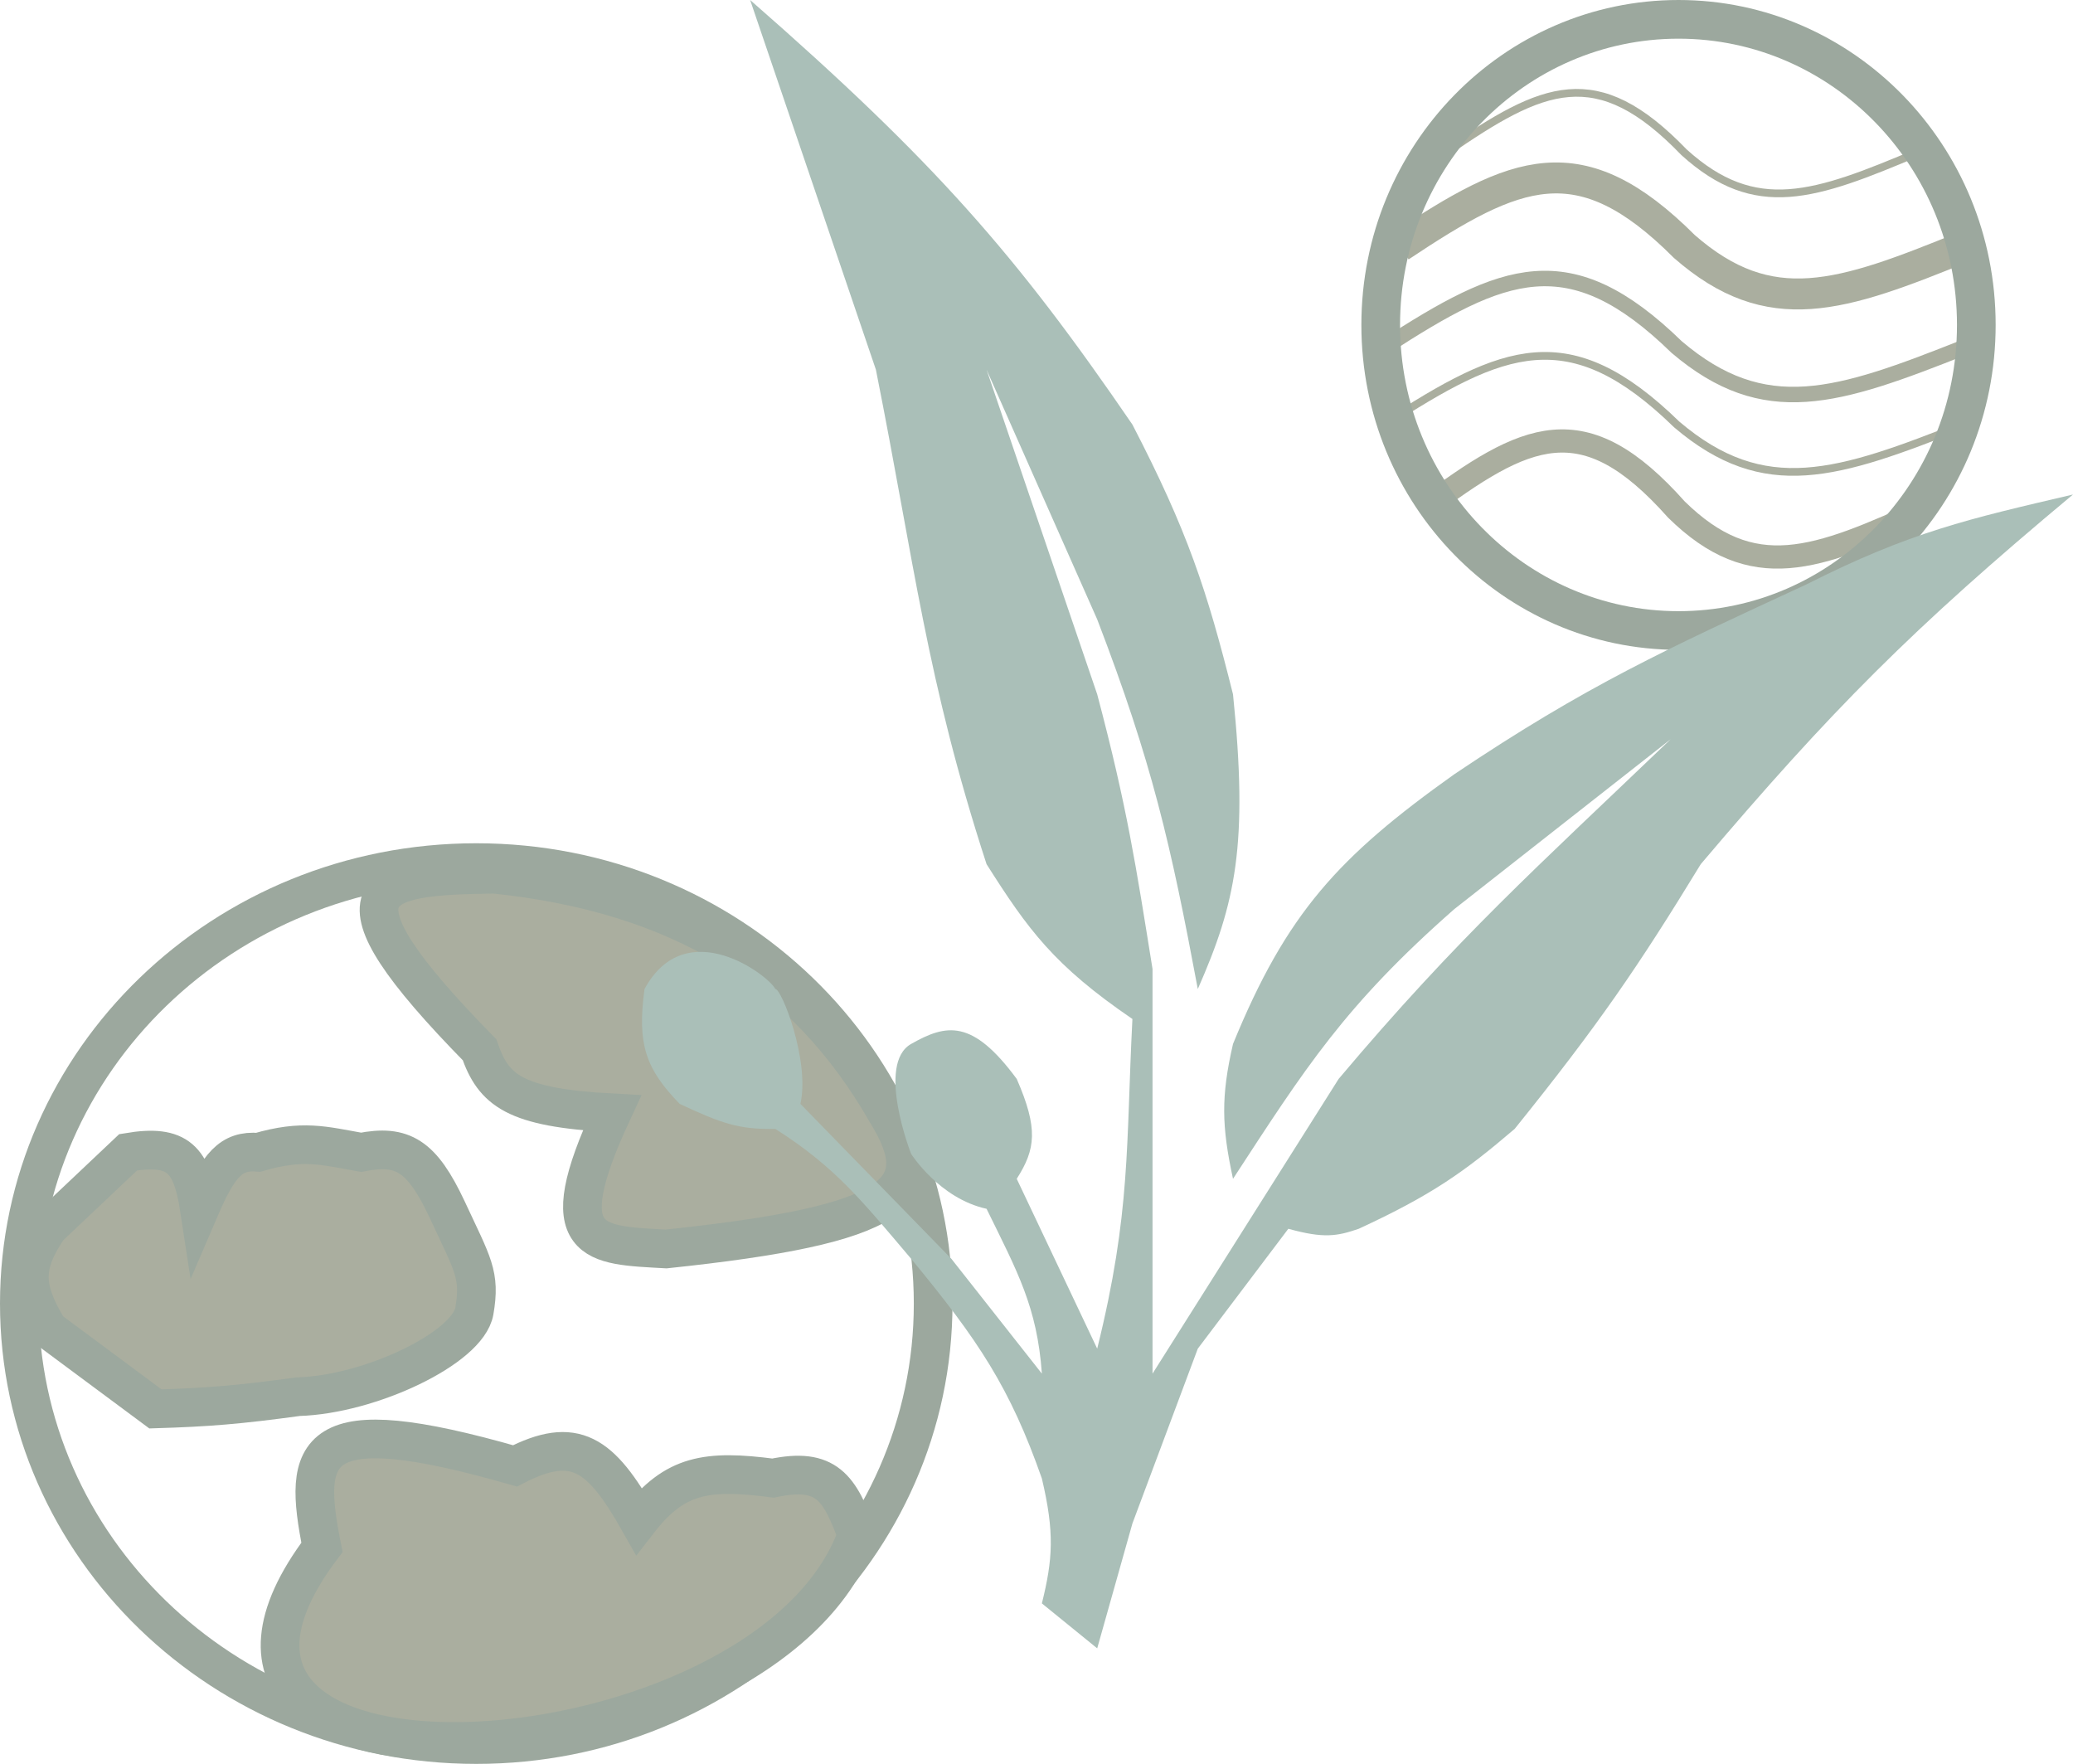 <svg width="268" height="228" viewBox="0 0 268 228" fill="none" xmlns="http://www.w3.org/2000/svg">
<path d="M181 31.865C195.968 21.894 204.235 18.33 217.759 31.865C228.825 41.535 237.964 38.407 254 31.865M217.759 31.865C228.825 41.535 237.964 38.407 254 31.865" stroke="#AAAE9F" stroke-width="4"/>
<path d="M187 19.683C199.507 11.041 206.416 7.953 217.716 19.683C226.963 28.064 234.6 25.352 248 19.683M217.716 19.683C226.963 28.064 234.6 25.352 248 19.683" stroke="#AAAE9F"/>
<path d="M184 65.865C197.328 55.894 204.689 52.33 216.73 65.865C226.584 75.535 234.721 72.407 249 65.865M216.73 65.865C226.584 75.535 234.721 72.407 249 65.865" stroke="#AAAE9F" stroke-width="3"/>
<path d="M179 44.865C194.378 34.894 202.872 31.33 216.766 44.865C228.135 54.535 237.524 51.407 254 44.865M216.766 44.865C228.135 54.535 237.524 51.407 254 44.865" stroke="#AAAE9F" stroke-width="2"/>
<path d="M179 54.865C194.378 44.894 202.872 41.33 216.766 54.865C228.135 64.535 237.524 61.407 254 54.865M216.766 54.865C228.135 64.535 237.524 61.407 254 54.865" stroke="#AAAE9F"/>
<path d="M255.5 42C255.5 63.872 238.207 81.5 217 81.5C195.793 81.5 178.5 63.872 178.5 42C178.5 20.128 195.793 2.5 217 2.5C238.207 2.5 255.5 20.128 255.5 42Z" stroke="#9CA89E" stroke-width="5"/>
<path d="M120.639 168.5C120.639 199.9 94.274 225.5 61.57 225.5C28.865 225.5 2.5 199.9 2.5 168.5C2.5 137.1 28.865 111.5 61.57 111.5C94.274 111.5 120.639 137.1 120.639 168.5Z" stroke="#9CA89E" stroke-width="5"/>
<path d="M66.578 189.479C40.162 181.902 39.08 187.28 41.625 200.01C14.21 236.34 99.138 230.953 110.789 198.43C108.558 192.325 106.879 189.59 99.94 191.059C91.363 189.939 87.247 190.575 82.581 196.588C77.638 187.846 74.307 185.501 66.578 189.479Z" fill="#AAAE9F" stroke="#9CA89E" stroke-width="5"/>
<path d="M38.539 180.535C47.892 180.263 60.509 174.217 61.322 169.478C62.136 164.74 61.132 163.499 57.796 156.315C54.534 149.38 52.067 147.886 46.676 148.944C41.784 148.076 39.152 147.265 33.386 148.944C29.841 148.642 28.243 150.609 25.791 156.315C24.804 149.853 23.066 147.854 16.569 148.944L6.262 158.684C2.762 163.825 3.196 166.707 6.262 171.848L20.095 182.115C26.832 181.908 30.834 181.592 38.539 180.535Z" fill="#AAAE9F" stroke="#9CA89E" stroke-width="5"/>
<path d="M114.638 143.849C104.099 125.373 87.811 115.502 63.925 113C48.032 113.196 41.176 114.481 61.996 135.691C63.822 140.927 66.472 143.177 79.118 143.849C71.089 161.124 76.811 160.923 86.112 161.441C115.943 158.31 121.024 154.177 114.638 143.849Z" fill="#AAAE9F" stroke="#9CA89E" stroke-width="5" stroke-linecap="round"/>
<path d="M134.695 191.113C136.349 198.121 136.111 201.554 134.695 207.255L141.848 213.066L146.4 196.924L154.853 174.326L166.558 158.831C171.141 160.107 172.881 159.792 175.662 158.831C185.043 154.491 189.225 151.555 195.82 145.918C206.644 132.477 211.766 124.992 219.88 111.698C236.766 91.776 247.207 81.256 268 63.92C254.56 67.064 247.027 68.721 233.536 75.541C215.432 83.921 205.251 88.501 188.017 100.076C173 110.758 166.313 118.068 159.405 134.941C157.839 141.749 157.931 145.566 159.405 152.374C168.741 138.062 173.826 129.981 188.017 117.509L215.978 95.557C198.666 112.145 188.575 121.056 173.061 139.461L149.001 177.555V142.689V125.257C146.845 111.842 145.728 104.384 141.848 89.746L127.542 47.778L141.848 80.061C148.954 98.582 151.344 109.074 154.853 127.839C159.755 116.725 161.399 109.163 159.405 89.746C156.024 76.221 153.51 68.605 146.4 54.88C131.376 32.921 120.847 20.866 96.979 0L113.236 47.778C118.266 73.012 119.768 87.802 127.542 111.698C132.908 120.164 136.267 124.796 146.4 131.713C145.561 147.985 146.227 156.66 141.848 174.326L131.444 152.374C133.887 148.545 134.251 145.897 131.444 139.461C125.705 131.674 122.34 132.359 117.788 134.941C113.236 137.524 117.788 149.146 117.788 149.146C117.788 149.146 121.444 154.919 127.542 156.248C131.545 164.407 134.081 168.943 134.695 177.555L122.99 162.705L103.482 142.689C104.727 137.075 101.013 127.747 100.231 127.839C99.461 126.161 88.724 117.93 83.324 127.839C82.351 134.988 83.485 138.174 87.876 142.689C93.224 145.191 95.519 146.023 100.231 145.918C108.037 150.878 111.464 155.254 117.788 162.705C126.51 173.257 130.581 179.383 134.695 191.113Z" fill="#AABFB8"/>
</svg>

